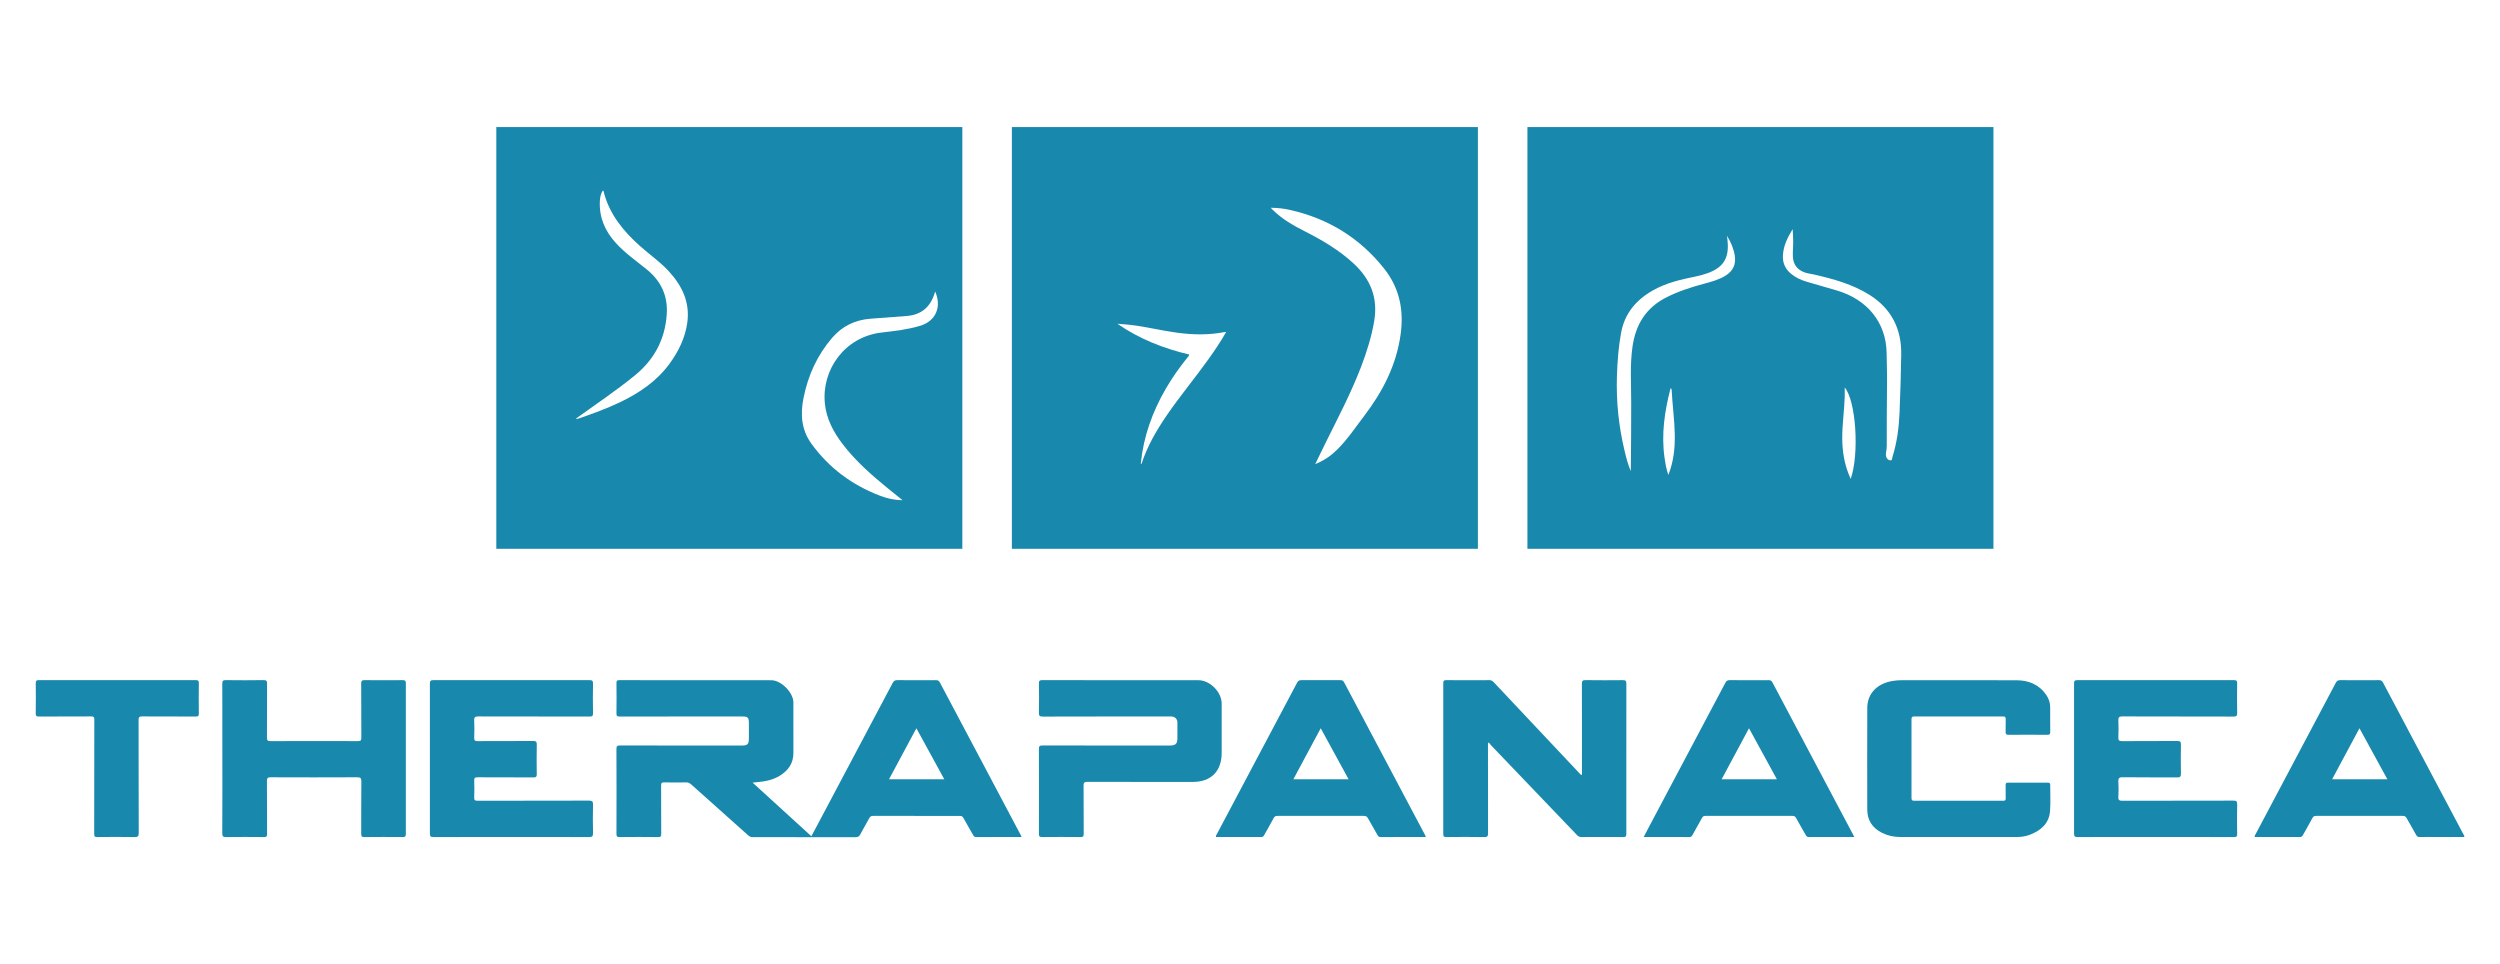 <?xml version="1.0" encoding="UTF-8" standalone="no"?>
<svg
   viewBox="0 0 700 270"
   height="270"
   width="700"
   xml:space="preserve"
   id="svg2"
   version="1.1"
   sodipodi:docname="logo-thera.svg"
   inkscape:version="1.2.1 (9c6d41e410, 2022-07-14)"
   xmlns:inkscape="http://www.inkscape.org/namespaces/inkscape"
   xmlns:sodipodi="http://sodipodi.sourceforge.net/DTD/sodipodi-0.dtd"
   xmlns="http://www.w3.org/2000/svg"
   xmlns:svg="http://www.w3.org/2000/svg"
   xmlns:rdf="http://www.w3.org/1999/02/22-rdf-syntax-ns#"
   xmlns:cc="http://creativecommons.org/ns#"
   xmlns:dc="http://purl.org/dc/elements/1.1/"><sodipodi:namedview
     id="namedview38"
     pagecolor="#ffffff"
     bordercolor="#000000"
     borderopacity="0.25"
     inkscape:showpageshadow="2"
     inkscape:pageopacity="0.0"
     inkscape:pagecheckerboard="0"
     inkscape:deskcolor="#d1d1d1"
     showgrid="false"
     inkscape:zoom="1.0636234"
     inkscape:cx="257.13989"
     inkscape:cy="153.71982"
     inkscape:window-width="1920"
     inkscape:window-height="991"
     inkscape:window-x="-9"
     inkscape:window-y="-9"
     inkscape:window-maximized="1"
     inkscape:current-layer="svg2" /><defs
     id="defs6"><clipPath
       id="clipPath18"
       clipPathUnits="userSpaceOnUse"><path
         id="path16"
         d="M 0,566.93 H 566.93 V 0 H 0 Z" /></clipPath></defs><g
     transform="matrix(1.427,0,0,-1.427,-54.499,556.126)"
     id="g10"><g
       id="g12"><g
         clip-path="url(#clipPath18)"
         id="g14"><g
           transform="translate(330.156,243.902)"
           id="g20"><path
             id="path22"
             style="fill:#1889ad;fill-opacity:1;fill-rule:evenodd;stroke:none"
             d="m 0,0 c 0,-5.885 -0.01,-11.771 0.014,-17.656 0.004,-0.608 -0.117,-0.79 -0.761,-0.779 -2.468,0.045 -4.937,0.034 -7.404,0.006 -0.509,-0.005 -0.624,0.149 -0.623,0.636 0.013,9.851 0.011,19.7 0.002,29.55 0,0.443 0.087,0.609 0.581,0.605 2.824,-0.027 5.648,-0.021 8.472,-0.004 C 0.66,12.36 0.89,12.208 1.13,11.954 6.816,5.905 12.507,-0.139 18.198,-6.181 c 0.031,-0.031 0.074,-0.048 0.157,-0.097 0.141,0.239 0.082,0.498 0.082,0.739 0.004,5.72 0.013,11.438 -0.01,17.159 -0.002,0.588 0.132,0.753 0.733,0.745 2.422,-0.038 4.844,-0.029 7.264,-0.006 0.514,0.005 0.729,-0.073 0.727,-0.675 -0.021,-9.826 -0.018,-19.652 -0.004,-29.48 0,-0.489 -0.119,-0.637 -0.624,-0.632 -2.73,0.025 -5.46,0.02 -8.189,0.002 -0.369,-0.002 -0.605,0.119 -0.854,0.378 -5.588,5.847 -11.187,11.684 -16.782,17.527 -0.19,0.2 -0.35,0.43 -0.524,0.646 C 0.116,0.084 0.058,0.041 0,0" /></g><g
           transform="translate(422.449,225.486)"
           id="g24"><path
             id="path26"
             style="fill:#1889ad;fill-opacity:1;fill-rule:evenodd;stroke:none"
             d="m 0,0 c -3.82,0 -7.642,-0.004 -11.462,0.001 -1.252,0.002 -2.443,0.272 -3.562,0.84 -1.865,0.947 -2.844,2.463 -2.848,4.557 -0.012,6.645 -0.019,13.289 0.003,19.934 0.009,2.798 1.921,4.79 4.973,5.288 0.634,0.104 1.269,0.15 1.912,0.149 7.475,-0.006 14.951,0.017 22.425,-0.016 2.4,-0.01 4.446,-0.858 5.846,-2.931 0.492,-0.728 0.734,-1.534 0.735,-2.41 0.005,-1.59 -0.014,-3.181 0.012,-4.769 0.009,-0.468 -0.131,-0.598 -0.599,-0.595 -2.515,0.023 -5.031,0.026 -7.545,-10e-4 -0.523,-0.007 -0.639,0.169 -0.616,0.648 0.038,0.782 -0.01,1.567 0.018,2.349 0.016,0.431 -0.059,0.613 -0.563,0.612 -5.791,-0.019 -11.581,-0.018 -17.372,-0.002 -0.45,0 -0.546,-0.136 -0.546,-0.562 0.013,-5.149 0.013,-10.299 10e-4,-15.449 0,-0.385 0.083,-0.531 0.503,-0.531 5.838,0.014 11.676,0.013 17.514,0.001 0.395,-0.001 0.47,0.143 0.462,0.494 -0.021,0.854 0.007,1.708 -0.013,2.563 -0.008,0.362 0.094,0.498 0.478,0.496 2.588,-0.015 5.174,-0.012 7.76,-0.001 0.347,0.002 0.518,-0.066 0.514,-0.463 C 18.013,8.495 18.126,6.776 17.993,5.079 17.802,2.638 16.191,1.269 14.04,0.441 13.218,0.126 12.351,-0.005 11.463,-0.004 7.642,0.005 3.82,0 0,0" /></g><g
           transform="translate(138.565,225.486)"
           id="g28"><path
             id="path30"
             style="fill:#1889ad;fill-opacity:1;fill-rule:evenodd;stroke:none"
             d="m 0,0 c -5.103,0 -10.205,0.008 -15.307,-0.012 -0.537,-0.003 -0.716,0.108 -0.715,0.687 0.019,9.803 0.018,19.602 10e-4,29.402 -10e-4,0.56 0.146,0.701 0.703,0.701 10.204,-0.017 20.408,-0.017 30.612,0 0.568,0.002 0.701,-0.152 0.691,-0.701 -0.035,-1.92 -0.04,-3.844 0.003,-5.765 0.013,-0.587 -0.183,-0.68 -0.712,-0.68 -7.261,0.016 -14.523,0.004 -21.784,0.025 -0.631,0.002 -0.856,-0.129 -0.821,-0.798 0.06,-1.136 0.041,-2.278 0.006,-3.417 -0.016,-0.509 0.16,-0.63 0.647,-0.628 3.631,0.019 7.261,-0.004 10.892,0.025 0.598,0.004 0.748,-0.164 0.735,-0.751 C 4.912,16.167 4.92,14.244 4.948,12.322 4.956,11.819 4.8,11.688 4.307,11.691 0.653,11.712 -3.002,11.69 -6.656,11.715 c -0.531,0.003 -0.69,-0.13 -0.67,-0.666 0.044,-1.091 0.044,-2.186 0,-3.276 C -7.348,7.239 -7.197,7.107 -6.662,7.108 0.623,7.127 7.909,7.111 15.193,7.139 15.864,7.141 16,6.945 15.987,6.321 15.945,4.495 15.94,2.666 15.988,0.84 16.006,0.182 15.877,-0.026 15.163,-0.021 10.109,0.017 5.054,0 0,0" /></g><g
           transform="translate(461.156,225.486)"
           id="g32"><path
             id="path34"
             style="fill:#1889ad;fill-opacity:1;fill-rule:evenodd;stroke:none"
             d="m 0,0 c -5.103,0 -10.204,0.011 -15.307,-0.015 -0.572,-0.003 -0.696,0.162 -0.694,0.709 0.016,9.8 0.015,19.601 0.001,29.403 -0.001,0.5 0.082,0.684 0.647,0.683 10.228,-0.021 20.457,-0.018 30.684,-0.004 0.508,0 0.686,-0.087 0.674,-0.645 -0.04,-1.921 -0.04,-3.845 0,-5.765 0.013,-0.588 -0.129,-0.74 -0.729,-0.738 -7.261,0.023 -14.523,0.005 -21.784,0.032 -0.668,0.003 -0.83,-0.186 -0.801,-0.818 0.051,-1.09 0.046,-2.185 0.001,-3.275 -0.022,-0.58 0.131,-0.762 0.739,-0.757 3.607,0.03 7.214,0.003 10.821,0.027 C 4.795,18.84 4.981,18.72 4.97,18.141 4.932,16.243 4.933,14.344 4.969,12.446 4.979,11.87 4.845,11.683 4.236,11.688 0.677,11.718 -2.883,11.675 -6.442,11.724 -7.2,11.734 -7.348,11.498 -7.309,10.816 -7.252,9.846 -7.244,8.868 -7.312,7.898 -7.357,7.213 -7.099,7.106 -6.483,7.108 0.754,7.129 7.992,7.113 15.229,7.136 15.84,7.138 16.024,7.019 16.008,6.375 15.958,4.453 15.971,2.53 16.003,0.608 16.011,0.104 15.873,-0.015 15.377,-0.012 10.251,0.007 5.125,0 0,0" /></g><g
           transform="translate(81.821,240.9)"
           id="g36"><path
             id="path38"
             style="fill:#1889ad;fill-opacity:1;fill-rule:evenodd;stroke:none"
             d="m 0,0 c 0,4.888 0.009,9.776 -0.013,14.666 -0.003,0.563 0.151,0.706 0.706,0.698 2.468,-0.031 4.936,-0.035 7.404,0.003 0.591,0.009 0.68,-0.19 0.677,-0.714 C 8.753,11.141 8.773,7.628 8.752,4.115 8.75,3.587 8.842,3.393 9.435,3.395 c 5.719,0.025 11.439,0.023 17.158,0.003 0.528,-0.002 0.679,0.126 0.676,0.667 -0.025,3.537 0.001,7.073 -0.028,10.609 -0.004,0.571 0.16,0.696 0.706,0.69 2.468,-0.029 4.936,-0.023 7.404,-0.003 0.459,0.003 0.654,-0.056 0.653,-0.595 -0.018,-9.873 -0.017,-19.746 0,-29.62 0,-0.495 -0.171,-0.572 -0.607,-0.57 -2.515,0.019 -5.031,0.027 -7.546,-0.003 -0.526,-0.008 -0.608,0.172 -0.606,0.645 0.02,3.417 -0.013,6.835 0.03,10.252 0.01,0.716 -0.21,0.837 -0.869,0.834 -5.624,-0.028 -11.25,-0.026 -16.874,-0.002 -0.595,0.002 -0.795,-0.1 -0.787,-0.755 0.039,-3.443 0.004,-6.884 0.032,-10.324 0.006,-0.551 -0.155,-0.656 -0.67,-0.65 -2.444,0.028 -4.889,0.032 -7.333,-0.003 -0.602,-0.008 -0.796,0.109 -0.792,0.762 C 0.014,-9.779 0,-4.89 0,0" /></g><g
           transform="translate(258.159,256.251)"
           id="g40"><path
             id="path42"
             style="fill:#1889ad;fill-opacity:1;fill-rule:evenodd;stroke:none"
             d="m 0,0 c 5.056,0 10.111,0.002 15.167,0 2.261,-0.001 4.577,-2.315 4.579,-4.581 0.004,-3.229 0.008,-6.457 -10e-4,-9.684 -0.01,-3.625 -2.092,-5.698 -5.703,-5.698 -6.884,-0.002 -13.766,-0.009 -20.649,0.014 -0.584,0.001 -0.752,-0.131 -0.747,-0.732 0.032,-3.156 0.004,-6.312 0.028,-9.468 0.003,-0.495 -0.112,-0.634 -0.619,-0.628 -2.516,0.027 -5.032,0.027 -7.548,0 -0.511,-0.006 -0.621,0.154 -0.619,0.638 0.016,5.553 0.022,11.108 -0.006,16.66 -0.003,0.615 0.23,0.67 0.735,0.67 8.306,-0.012 16.613,-0.009 24.92,-0.009 1.182,0 1.521,0.33 1.521,1.48 0,1.02 0.003,2.041 -10e-4,3.062 -0.001,0.646 -0.473,1.124 -1.133,1.154 -0.165,0.006 -0.332,10e-4 -0.498,10e-4 -8.259,0 -16.518,0.01 -24.778,-0.018 -0.652,-0.002 -0.777,0.184 -0.764,0.788 0.039,1.898 0.034,3.797 0.002,5.697 -0.01,0.526 0.122,0.671 0.664,0.668 C -10.3,-0.009 -5.15,0 0,0" /></g><g
           transform="translate(56.685,237.346)"
           id="g44"><path
             id="path46"
             style="fill:#1889ad;fill-opacity:1;fill-rule:evenodd;stroke:none"
             d="m 0,0 c 0,3.725 -0.011,7.45 0.012,11.175 0.003,0.504 -0.129,0.625 -0.624,0.622 -3.394,-0.024 -6.787,-0.003 -10.18,-0.024 -0.494,-0.002 -0.706,0.065 -0.693,0.641 0.041,1.968 0.029,3.938 0.006,5.907 -0.005,0.456 0.111,0.596 0.589,0.596 10.274,-0.015 20.548,-0.015 30.824,-0.001 0.46,0 0.594,-0.113 0.587,-0.583 -0.026,-1.994 -0.027,-3.987 10e-4,-5.979 0.007,-0.478 -0.138,-0.583 -0.594,-0.581 C 16.417,11.792 12.905,11.771 9.394,11.798 8.822,11.804 8.698,11.637 8.699,11.09 8.717,3.711 8.7,-3.669 8.73,-11.048 c 0.004,-0.714 -0.2,-0.839 -0.86,-0.828 -2.42,0.042 -4.841,0.031 -7.261,0.004 -0.501,-0.006 -0.624,0.127 -0.621,0.624 C 0.01,-7.499 0,-3.75 0,0" /></g><g
           transform="translate(410.915,308.821)"
           id="g48"><path
             id="path50"
             style="fill:#1889ad;fill-opacity:1;fill-rule:evenodd;stroke:none"
             d="m 0,0 c -0.122,-2.966 -0.493,-5.905 -1.392,-8.752 -0.079,-0.251 0.003,-0.71 -0.423,-0.681 -0.397,0.028 -0.691,0.337 -0.809,0.718 -0.074,0.24 -0.088,0.527 -0.034,0.773 0.214,0.988 0.14,1.985 0.146,2.98 0.018,3.062 -0.006,6.124 0.045,9.185 0.04,2.49 -0.021,4.979 -0.071,7.467 -0.119,5.92 -3.777,10.46 -9.812,12.224 -1.955,0.571 -3.916,1.121 -5.868,1.701 -1.097,0.326 -2.131,0.793 -3.03,1.524 -1.127,0.914 -1.698,2.097 -1.644,3.539 0.075,1.945 0.913,3.628 1.916,5.255 0.103,-1.37 0.138,-2.728 0.053,-4.09 -0.027,-0.472 -0.031,-0.948 0,-1.421 0.098,-1.45 0.853,-2.424 2.201,-2.945 0.624,-0.242 1.291,-0.294 1.935,-0.443 3.817,-0.881 7.595,-1.911 10.945,-4.032 C -1.567,20.296 0.409,16.316 0.326,11.307 0.265,7.537 0.156,3.768 0,0 m -9.586,-13.073 c -1.199,2.586 -1.643,5.22 -1.66,7.955 -0.017,2.757 0.414,5.484 0.488,8.235 0.015,0.565 0.002,1.132 0.002,1.747 2.209,-2.618 2.89,-12.984 1.17,-17.937 m -24.552,39.885 c -1.33,-0.821 -2.822,-1.21 -4.309,-1.611 -2.543,-0.685 -5.038,-1.489 -7.393,-2.699 -3.912,-2.011 -5.927,-5.288 -6.55,-9.555 -0.541,-3.71 -0.253,-7.434 -0.266,-11.153 -0.016,-4.446 -0.003,-8.892 -0.076,-13.347 -0.556,1.262 -0.882,2.584 -1.201,3.905 -1.171,4.841 -1.681,9.755 -1.523,14.732 0.092,2.868 0.303,5.732 0.827,8.555 0.701,3.778 2.961,6.429 6.248,8.284 2.578,1.455 5.407,2.122 8.272,2.697 0.786,0.157 1.57,0.368 2.328,0.63 3.7,1.282 4.356,3.515 4.008,6.714 -0.025,0.231 -0.071,0.459 -0.108,0.688 0.784,-1.237 1.328,-2.52 1.55,-3.908 0.27,-1.698 -0.332,-3.022 -1.807,-3.932 m -11.231,-39.109 c -0.41,1.181 -0.586,2.292 -0.745,3.406 -0.661,4.61 0.027,9.104 1.167,13.558 0.272,0.077 0.131,-0.2 0.23,-0.27 0.144,-2.908 0.555,-5.795 0.613,-8.709 0.051,-2.695 -0.211,-5.334 -1.265,-7.985 m -27.648,-14.486 h 91.441 v 82.745 h -91.441 z" /></g><g
           transform="translate(218.716,325.782)"
           id="g52"><path
             id="path54"
             style="fill:#1889ad;fill-opacity:1;fill-rule:evenodd;stroke:none"
             d="m 0,0 c -2.437,-0.729 -4.964,-1.015 -7.486,-1.304 -7.373,-0.849 -11.852,-7.387 -11.185,-13.936 0.304,-2.986 1.63,-5.506 3.4,-7.85 2.595,-3.438 5.816,-6.235 9.13,-8.938 0.845,-0.69 1.698,-1.371 2.704,-2.183 -1.63,0.012 -3.025,0.349 -4.369,0.859 -5.499,2.094 -10.052,5.446 -13.514,10.237 -1.981,2.742 -2.175,5.794 -1.539,8.973 0.879,4.403 2.679,8.375 5.622,11.8 1.992,2.32 4.538,3.516 7.562,3.745 2.363,0.18 4.728,0.34 7.09,0.531 C 0.246,2.163 2.032,3.692 2.857,6.385 2.892,6.496 2.928,6.605 2.97,6.739 4.298,3.709 3.094,0.923 0,0 m -45.675,0.569 c -0.425,-2.95 -1.698,-5.556 -3.433,-7.943 -2.522,-3.469 -5.952,-5.793 -9.763,-7.616 -2.609,-1.249 -5.322,-2.238 -8.054,-3.173 -0.202,-0.069 -0.39,-0.135 -0.604,-0.047 3.885,2.799 7.866,5.455 11.576,8.48 3.824,3.118 5.947,7.12 6.259,12.057 0.226,3.613 -1.157,6.509 -3.951,8.761 -2.066,1.666 -4.249,3.195 -6.047,5.174 -2.094,2.306 -3.272,4.959 -3.135,8.13 0.035,0.767 0.15,1.498 0.578,2.152 0.249,-0.104 0.196,-0.33 0.242,-0.499 1.161,-4.266 3.834,-7.5 7.047,-10.373 1.855,-1.658 3.916,-3.077 5.617,-4.913 2.666,-2.88 4.247,-6.155 3.668,-10.19 M -83.141,-43.744 H 8.3 V 39 h -91.441 z" /></g><g
           transform="translate(313.019,324.133)"
           id="g56"><path
             id="path58"
             style="fill:#1889ad;fill-opacity:1;fill-rule:evenodd;stroke:none"
             d="m 0,0 c -0.826,-6.054 -3.522,-11.257 -7.159,-16.033 -1.722,-2.259 -3.299,-4.643 -5.34,-6.649 -1.187,-1.166 -2.526,-2.102 -4.261,-2.801 0.703,1.447 1.323,2.738 1.957,4.022 2.475,5.006 5.092,9.948 7.083,15.18 1.095,2.881 2.011,5.81 2.531,8.862 0.775,4.544 -0.698,8.211 -4.038,11.299 -2.873,2.656 -6.184,4.597 -9.642,6.347 -2.223,1.125 -4.376,2.372 -6.181,4.13 -0.117,0.115 -0.226,0.236 -0.434,0.454 1.348,0.002 2.575,-0.147 3.775,-0.418 7.504,-1.692 13.703,-5.494 18.492,-11.54 C -0.208,9.055 0.648,4.737 0,0 m -37.63,-4.785 c -2.68,-3.77 -5.658,-7.318 -8.271,-11.137 -2.026,-2.962 -3.813,-6.051 -4.935,-9.485 -0.128,-0.046 -0.182,-0.01 -0.14,0.129 0.527,5.228 2.269,10.049 4.887,14.574 1.261,2.181 2.713,4.23 4.299,6.186 0.118,0.144 0.273,0.268 0.305,0.537 -5.016,1.189 -9.77,3.039 -14.087,6.036 0.842,-0.07 1.686,-0.117 2.524,-0.215 3.086,-0.361 6.105,-1.125 9.183,-1.54 3.1,-0.418 6.188,-0.479 9.273,0.119 0.089,0.017 0.183,0.015 0.357,0.028 -1.05,-1.852 -2.203,-3.554 -3.395,-5.232 m -38.652,-37.31 h 91.441 v 82.744 h -91.441 z" /></g><g
           transform="translate(212.635,236.818)"
           id="g60"><path
             id="path62"
             style="fill:#1889ad;fill-opacity:1;fill-rule:evenodd;stroke:none"
             d="M 0,0 C 1.79,3.336 3.545,6.606 5.367,9.999 7.207,6.634 9.001,3.353 10.836,0 Z M 25.892,-11.049 C 20.578,-1.028 15.262,8.989 9.96,19.014 9.769,19.375 9.536,19.44 9.172,19.44 6.657,19.427 4.141,19.418 1.625,19.446 1.147,19.452 0.922,19.292 0.705,18.88 -4.153,9.692 -9.027,0.512 -13.899,-8.67 c -0.439,-0.828 -0.883,-1.654 -1.342,-2.513 -3.855,3.518 -7.648,6.98 -11.527,10.517 0.351,0.038 0.579,0.066 0.806,0.086 1.621,0.135 3.199,0.428 4.6,1.316 1.6,1.016 2.593,2.41 2.596,4.374 0.006,3.325 0.013,6.647 -0.002,9.971 -0.008,1.92 -2.399,4.344 -4.316,4.346 -9.946,0.013 -19.891,0.004 -29.837,0.015 -0.43,0.001 -0.568,-0.1 -0.563,-0.547 0.024,-1.995 0.029,-3.99 -0.002,-5.983 -0.009,-0.523 0.173,-0.613 0.647,-0.611 3.443,0.02 6.883,0.011 10.325,0.011 4.581,0 9.162,0.001 13.743,0 1.071,-10e-4 1.271,-0.208 1.271,-1.293 v -2.92 c 0,-1.255 -0.229,-1.485 -1.481,-1.485 -7.928,0 -15.856,-0.005 -23.784,0.01 -0.522,0.002 -0.726,-0.084 -0.724,-0.679 0.025,-5.553 0.022,-11.109 0.004,-16.662 -0.002,-0.501 0.135,-0.632 0.631,-0.627 2.517,0.026 5.032,0.029 7.548,-0.003 0.524,-0.006 0.61,0.167 0.606,0.642 -0.02,3.156 0.001,6.313 -0.023,9.47 -0.004,0.506 0.138,0.631 0.63,0.62 1.425,-0.033 2.849,-0.028 4.273,-0.002 0.413,0.007 0.704,-0.13 1.005,-0.401 3.708,-3.324 7.427,-6.634 11.138,-9.956 0.277,-0.249 0.544,-0.391 0.937,-0.39 6.74,0.011 13.482,0.013 20.223,-0.003 0.448,-10e-4 0.667,0.158 0.869,0.539 0.563,1.069 1.185,2.104 1.758,3.168 0.175,0.323 0.356,0.47 0.756,0.47 5.673,-0.017 11.345,-0.015 17.018,-0.004 0.352,0 0.548,-0.1 0.721,-0.417 0.613,-1.122 1.267,-2.223 1.898,-3.335 0.134,-0.236 0.255,-0.398 0.584,-0.396 2.942,0.017 5.885,0.01 8.9,0.01 -0.052,0.156 -0.065,0.225 -0.095,0.283" /></g><g
           transform="translate(291.967,236.808)"
           id="g64"><path
             id="path66"
             style="fill:#1889ad;fill-opacity:1;fill-rule:evenodd;stroke:none"
             d="M 0,0 C 1.787,3.333 3.551,6.62 5.372,10.014 7.225,6.623 9.015,3.347 10.843,0 Z M 25.889,-11.027 C 20.577,-1.012 15.265,9.002 9.964,19.021 9.774,19.382 9.544,19.453 9.179,19.451 6.642,19.437 4.102,19.434 1.563,19.454 1.146,19.459 0.931,19.32 0.741,18.962 -4.508,9.048 -9.767,-0.86 -15.018,-10.773 c -0.082,-0.155 -0.242,-0.303 -0.147,-0.548 2.954,0 5.918,0.006 8.882,-0.009 0.333,-0.002 0.449,0.18 0.58,0.414 0.609,1.097 1.242,2.18 1.828,3.29 0.183,0.349 0.393,0.443 0.77,0.443 5.645,-0.012 11.293,-0.013 16.94,0.003 0.42,0 0.631,-0.146 0.822,-0.495 0.591,-1.079 1.215,-2.14 1.822,-3.212 0.142,-0.252 0.256,-0.449 0.627,-0.446 2.941,0.02 5.882,0.012 8.893,0.012 -0.062,0.167 -0.079,0.234 -0.11,0.294" /></g><g
           transform="translate(376.007,236.816)"
           id="g68"><path
             id="path70"
             style="fill:#1889ad;fill-opacity:1;fill-rule:evenodd;stroke:none"
             d="M 0,0 C 1.776,3.312 3.538,6.597 5.366,10.005 7.212,6.628 9.003,3.349 10.834,0 Z M 25.853,-10.983 C 20.553,-0.989 15.252,9.004 9.964,19.004 9.776,19.357 9.558,19.445 9.185,19.442 6.646,19.428 4.106,19.422 1.568,19.448 1.111,19.452 0.91,19.272 0.712,18.896 -4.323,9.379 -9.371,-0.132 -14.415,-9.645 c -0.284,-0.535 -0.563,-1.072 -0.884,-1.685 3.078,0 6.04,0.007 9.001,-0.01 0.373,-0.002 0.476,0.221 0.614,0.471 0.611,1.097 1.236,2.184 1.834,3.287 0.154,0.284 0.33,0.39 0.659,0.39 5.694,-0.011 11.388,-0.011 17.082,0 0.354,0.001 0.546,-0.11 0.717,-0.423 0.614,-1.122 1.266,-2.221 1.895,-3.334 0.136,-0.239 0.262,-0.393 0.589,-0.391 2.94,0.017 5.882,0.01 8.925,0.01 -0.088,0.184 -0.122,0.267 -0.164,0.347" /></g><g
           transform="translate(495.791,236.814)"
           id="g72"><path
             id="path74"
             style="fill:#1889ad;fill-opacity:1;fill-rule:evenodd;stroke:none"
             d="M 0,0 C 1.78,3.318 3.542,6.604 5.367,10.008 7.216,6.626 9.007,3.348 10.836,0 Z M 25.772,-10.82 C 20.51,-0.888 15.237,9.04 9.982,18.979 9.778,19.364 9.54,19.447 9.148,19.445 6.633,19.431 4.118,19.426 1.604,19.448 1.167,19.453 0.931,19.32 0.725,18.932 -4.51,9.037 -9.758,-0.85 -14.997,-10.742 c -0.089,-0.168 -0.286,-0.328 -0.157,-0.585 2.94,0 5.883,0.007 8.824,-0.01 0.357,-0.002 0.492,0.177 0.637,0.441 0.605,1.098 1.238,2.181 1.828,3.288 0.17,0.317 0.36,0.42 0.712,0.419 5.672,-0.011 11.342,-0.013 17.012,0.002 0.391,0.001 0.589,-0.128 0.77,-0.458 0.604,-1.098 1.254,-2.173 1.855,-3.274 0.172,-0.316 0.367,-0.425 0.718,-0.417 0.996,0.023 1.993,0.009 2.99,0.009 h 5.728 c 0.074,0.246 -0.076,0.37 -0.148,0.507" /></g></g></g></g></svg>
